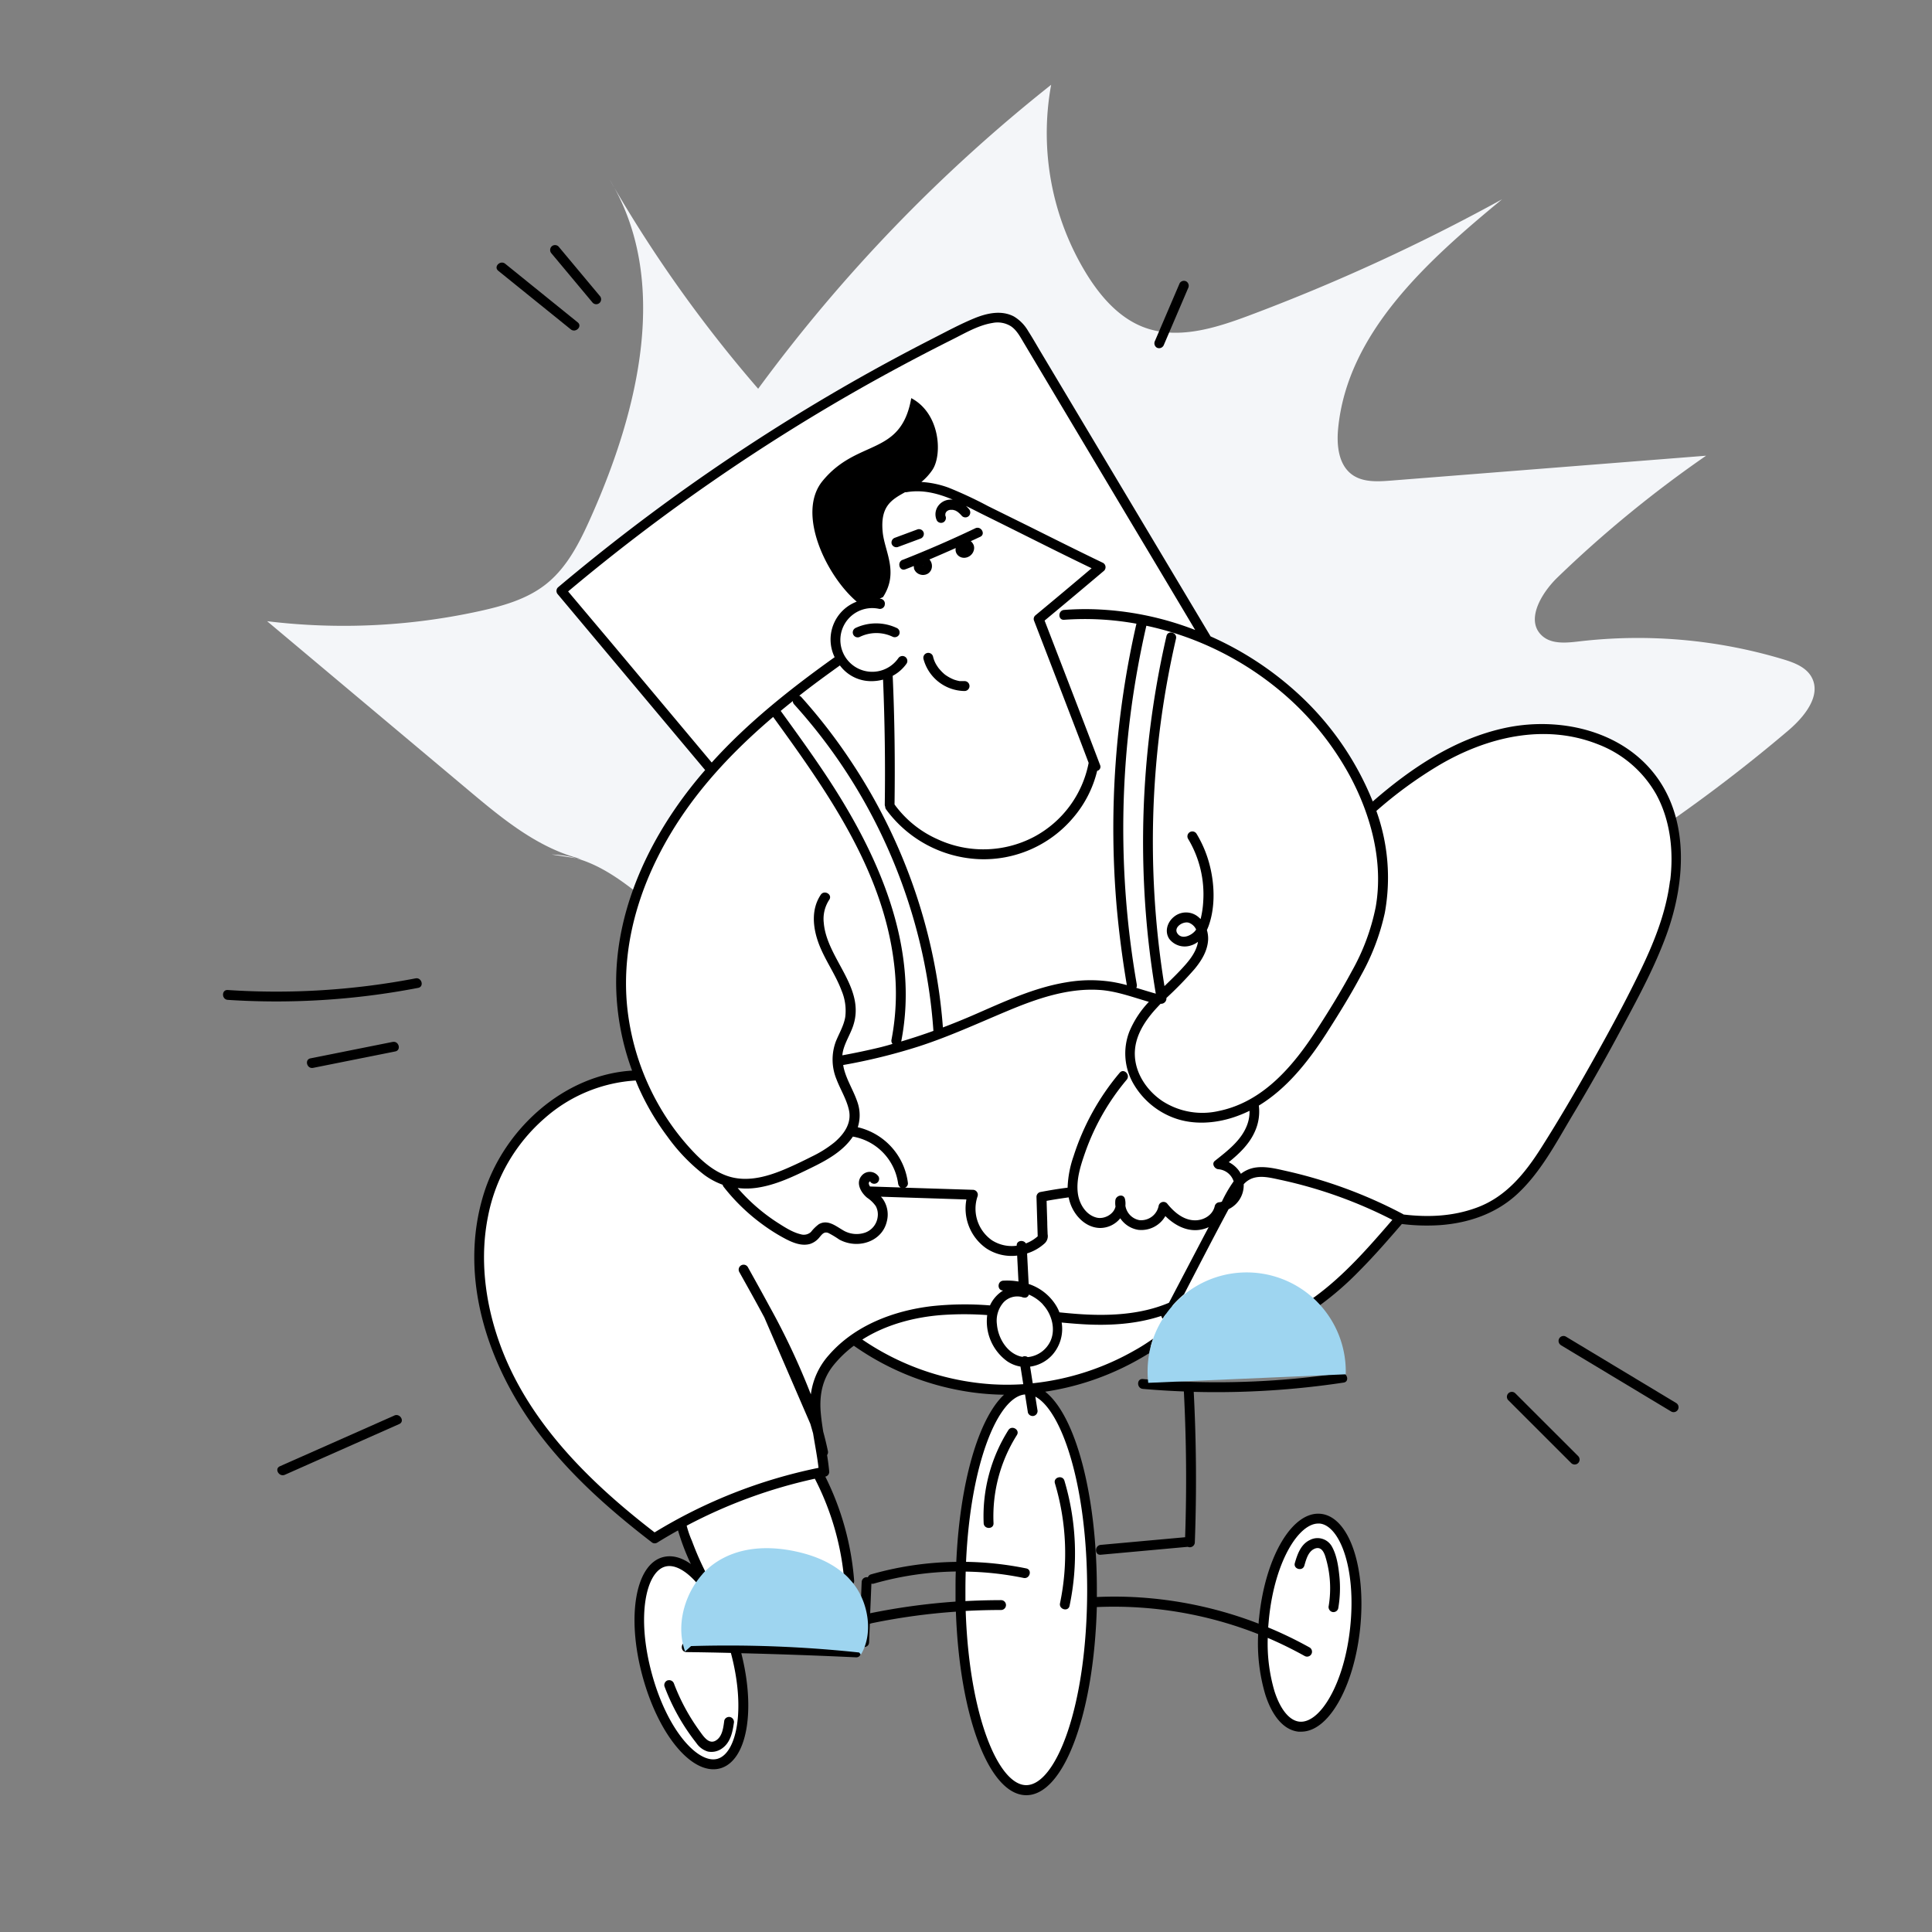 <svg xmlns="http://www.w3.org/2000/svg" width="587.81" height="587.81" viewBox="0 0 587.81 587.81">
  <rect x="0" y="0" width="587.81" height="587.81" fill="#808080" stroke="none"/>
  <g id="bf437095-3ccc-4ee8-88de-e143ee1505c2" data-name="delivery">
    <g id="e830826a-4c5c-4b48-bcc0-71eb1d4ccfeb" data-name="color background">
      <path d="M176.85,261.36c-13.08-3.25-23.9-12.18-34.23-20.86L81.27,189A193,193,0,0,0,146,185.91c7.13-1.57,14.39-3.64,20.12-8.18,6.52-5.16,10.35-12.92,13.73-20.52,14.52-32.59,24.15-72.16,5.59-102.63a405.59,405.59,0,0,0,45.23,63.7A481.52,481.52,0,0,1,319.81,25.8a81.88,81.88,0,0,0,10.87,57.71c4.25,6.83,9.87,13.27,17.41,16.09,10.23,3.82,21.6.27,31.83-3.56A587.58,587.58,0,0,0,457,60.64c-22.69,18.71-47.11,40.55-49.88,69.82-.47,5,.1,10.85,4.15,13.87,3.27,2.44,7.74,2.22,11.81,1.9l96-7.58a358,358,0,0,0-45.18,37c-4.94,4.77-9.82,13-4.83,17.68,2.87,2.73,7.4,2.29,11.34,1.82a153.65,153.65,0,0,1,62.15,5.45c3.31,1,6.88,2.34,8.58,5.36,3.15,5.6-2.12,12.09-7,16.25a477.19,477.19,0,0,1-94,62.37c-21.59,10.89-44.24,20.29-63.22,35.28-10.7,8.45-20.74,18.92-34,22-16.52,3.81-33.27-5-46.82-15.16s-26.36-22.39-42.64-27.1c-13.43-3.89-28.2-2.29-41.13-7.61-19.79-8.14-33.1-31.46-54.49-32" style="fill: #f4f6f9"/>
    </g>
    <path id="fbb703be-8943-46a8-b2e3-4007bdfc8402" data-name="white background" d="M509.13,271.13c-2.06,11.55-7.23,22.28-12.62,32.69Q485,326.11,471.75,347.5c-3.92,6.33-8.08,12.76-14.1,17.15-8.94,6.53-20.57,7.57-31.74,6.2-7.23,8.38-14.54,16.8-23.25,23.63a31.28,31.28,0,0,1-9.16,5.38c-9.55,3.19-20.26-1.43-30.13-1.25A26.56,26.56,0,0,1,361,401.1a79.31,79.31,0,0,1-101.34,6.44,35.71,35.71,0,0,0-7.94,7.68c-7,9.35-2.23,18.79-1,32.54-.65.12-1.3.26-1.95.4a84.54,84.54,0,0,1,9.6,32.81,105,105,0,0,0-40,6.75l.34.81A98.09,98.09,0,0,1,208,466.2a12.84,12.84,0,0,1-.69-2.91c-2.77,1.5-5.5,3.07-8.16,4.73-17-13-32.94-28-43.09-46.8s-13.84-41.94-5.92-61.78c7.18-18,25.22-32,44.32-32.29a76.51,76.51,0,0,1-5.43-31c.84-21.7,11-42.25,25-58.88.83-1,1.67-2,2.53-2.93Q193.65,207,170.8,179.78A598.18,598.18,0,0,1,294.26,99.46c4.48-2.18,10-4.25,14.15-1.46a14.48,14.48,0,0,1,4,4.86l54.9,91.92c18.54,8.13,34.58,22.09,44.34,39.87A80.32,80.32,0,0,1,417,246.54c.68-.61,1.35-1.24,2-1.84,12-10.35,25.8-19.44,41.42-22.19s33.31,2.05,42.55,14.93C509.79,247,511.18,259.59,509.13,271.13ZM312.21,422.69c-11.06,0-20,27.3-20,61s9,61,20,61,20-27.29,20-61S323.28,422.69,312.21,422.69ZM202,475.19c-7.43,2-9.73,17.38-5.14,34.33s14.34,29.05,21.77,27,9.73-17.39,5.13-34.33S209.41,473.17,202,475.19Zm199.7-13.14c-7.65-.78-15.32,12.74-17.11,30.21s3,32.26,10.61,33,15.32-12.73,17.12-30.2S409.35,462.84,401.69,462.05Z" style="fill: #fff"/>
    <path id="a162d4aa-42c7-4795-a7fa-d2563bf1ffea" data-name="pattern" d="M474.89,409.24a1.5,1.5,0,0,1,1.51-2.59L510,426.88a1.5,1.5,0,0,1-1.51,2.59l-33.64-20.23Zm-16,16.76,19.18,19.17a1.5,1.5,0,0,0,2.12-2.12L461,423.88a1.5,1.5,0,0,0-2.12,2.12ZM120,430.67,85.16,446.11c-1.77.78-.24,3.36,1.51,2.59l34.81-15.44c1.76-.79.24-3.37-1.51-2.59Zm6.42-133a224.64,224.64,0,0,1-57.12,3.54c-1.93-.13-1.92,2.87,0,3a227.75,227.75,0,0,0,57.92-3.65c1.9-.36,1.09-3.26-.8-2.89ZM119.47,317l-25,5c-1.89.38-1.09,3.27.79,2.9l25-5c1.89-.38,1.09-3.27-.79-2.89ZM354,105.17l7.5-17.53a1.55,1.55,0,0,0-.54-2,1.51,1.51,0,0,0-2.05.54l-7.5,17.52a1.56,1.56,0,0,0,.54,2.06,1.51,1.51,0,0,0,2-.54ZM182.46,90,169.93,75a1.51,1.51,0,0,0-2.12,0,1.53,1.53,0,0,0,0,2.12l12.53,15a1.5,1.5,0,0,0,2.12,0,1.53,1.53,0,0,0,0-2.12Zm-30.87-7.62,22.06,17.82c1.49,1.21,3.63-.9,2.12-2.12L153.71,80.25c-1.49-1.2-3.62.9-2.12,2.12Z"/>
    <path id="fe5e2336-0618-461e-bdef-e52a2c740b54" data-name="man" d="M363.19,423.47q1.19,22.92.33,45.89a1.53,1.53,0,0,1-2.12,1.27l-.14,0-26.37,2.4c-1.92.17-1.9-2.83,0-3l25.68-2.33q.76-22.17-.38-44.35-6.24-.24-12.48-.78c-1.91-.17-1.92-3.17,0-3,4.64.41,9.29.67,13.94.83v-.65l0,.65A255,255,0,0,0,408,417.76c1.9-.28,2.7,2.61.8,2.89A259.32,259.32,0,0,1,363.19,423.47Zm-40.68,64.31c-.39,1.89,2.5,2.69,2.9.8a77.49,77.49,0,0,0-1.56-38.08c-.55-1.84-3.45-1.06-2.89.8A74.28,74.28,0,0,1,322.51,487.78Zm-15.72-52.66a49.07,49.07,0,0,0-7.51,28.3c.09,1.93,3.09,1.94,3,0a46.31,46.31,0,0,1,7.1-26.79C310.42,435,307.82,433.49,306.79,435.12Zm93.13,36.1c1.93-.84,2.85.83,3.34,2.44a32.76,32.76,0,0,1,1,14.92,1.55,1.55,0,0,0,1.05,1.85,1.51,1.51,0,0,0,1.84-1.05,36.08,36.08,0,0,0,.37-9.68c-.3-3-.76-6.32-2.2-9a5,5,0,0,0-6.77-2.16c-2.75,1.28-3.8,4.27-4.59,7-.55,1.85,2.35,2.65,2.89.8S398,472.07,399.92,471.22Zm-196.71,40a1.52,1.52,0,0,0-1.05,1.85,64.12,64.12,0,0,0,9.7,17.24,6.48,6.48,0,0,0,3.48,2.59,5.45,5.45,0,0,0,4.1-.78c2.71-1.73,3.41-4.87,3.83-7.85a1.55,1.55,0,0,0-1.05-1.84,1.52,1.52,0,0,0-1.85,1c-.3,2.15-.56,5-2.67,6.18s-3.75-1.45-4.88-3a61.58,61.58,0,0,1-7.77-14.39A1.54,1.54,0,0,0,203.21,511.24ZM506.93,284.66c-3.47,9.44-8.24,18.37-13,27.22q-7.44,14-15.56,27.55c-4.93,8.27-9.71,17.42-16.9,24-6.43,5.88-14.72,8.68-23.31,9.31a61,61,0,0,1-11.64-.34c-4.19,4.85-8.4,9.7-12.93,14.25a93.74,93.74,0,0,1-12,10.46c-.67-.75-1.38-1.47-2.12-2.16l.66-.47c8.92-6.52,16.29-15,23.49-23.34a138,138,0,0,0-34.37-12.24c-2.68-.57-5.77-1.38-8.43-.32a6.62,6.62,0,0,0-2.42,1.72,2.48,2.48,0,0,1,0,.27,8.07,8.07,0,0,1-4.6,7.32c-4.61,8.59-9.07,17.26-13.56,25.91a29.36,29.36,0,0,0-3.4,3.29l-.34.65-1.31,2c-.19.07-.39.12-.58.2-.29.41-.59.83-.86,1.26a1.75,1.75,0,0,1-.43-.83c-7.44,2.46-15.49,3-23.47,2.55-2.29-.13-4.57-.32-6.84-.54a11.91,11.91,0,0,1-2.81,9.81,11.14,11.14,0,0,1-6.79,3.61c.27,1.68.53,3.37.8,5.06a79.23,79.23,0,0,0,31.3-10.18c1.81-1,3.59-2.18,5.32-3.37a30.8,30.8,0,0,0-1.2,4.4c-2.1,1.3-4.24,2.52-6.41,3.62A82.12,82.12,0,0,1,318,423.42c9.16,7.19,15.72,31.08,15.72,60.24,0,.75,0,1.49,0,2.23a118.87,118.87,0,0,1,14.62.24A122.57,122.57,0,0,1,382.94,494c0-.62.08-1.25.15-1.88,1.91-18.57,10.15-32.42,18.75-31.54s13.87,16.13,12,34.7c-.89,8.65-3.21,16.65-6.55,22.53s-7.35,9.05-11.41,9.05c-.27,0-.53,0-.8,0-4.33-.45-7.93-4.46-10.12-11.31a54.92,54.92,0,0,1-2.16-18.38,119.86,119.86,0,0,0-49.09-8.22c-.89,32.49-10,57.24-21.46,57.24-11.3,0-20.31-24-21.42-55.84a191.94,191.94,0,0,0-25.68,3.53,1.83,1.83,0,0,1-.5.13c-.08,1.89-.16,3.79-.23,5.68s-3.08,1.93-3,0q.38-9.18.74-18.37a1.53,1.53,0,0,1,1.89-1.42,1.39,1.39,0,0,1,1-.91,98.5,98.5,0,0,1,25.9-3.79c1.09-24.19,6.77-43.6,14.52-50.86a78.06,78.06,0,0,1-9.41-.68,82.2,82.2,0,0,1-36.28-14.22,34.16,34.16,0,0,0-6.24,6c-3.45,4.33-4.31,9.29-3.8,14.68.17,1.82.43,3.63.72,5.44q.8,2.94,1.43,5.93a1.48,1.48,0,0,1-.25,1.21c.27,1.69.5,3.39.66,5.1a1.49,1.49,0,0,1-1.1,1.44l-.11,0A85.52,85.52,0,0,1,259.88,481a1.29,1.29,0,0,1-.27.85,22.78,22.78,0,0,0-2.95-3.09,83.35,83.35,0,0,0-8.74-28.86,153,153,0,0,0-39,14.29,30,30,0,0,0,1.61,4.64c.82,2.21,1.72,4.4,2.71,6.54.43.93.88,1.85,1.33,2.77-.28.29-.56.6-.83.91.47.52.94,1.06,1.41,1.64,3.92,4.86,7.26,11.66,9.54,19.28q17.88.42,35.75,1.27c1.92.09,1.93,3.09,0,3q-17.44-.82-34.9-1.25c4.47,17.55,1.7,32.83-6.48,35.05a7.67,7.67,0,0,1-2,.26c-8,0-17.09-11.77-21.59-28.36-4.88-18-2.16-33.91,6.19-36.17,2.69-.72,5.61,0,8.54,2.1a68.71,68.71,0,0,1-3.91-10.24c-2.14,1.19-4.25,2.42-6.34,3.72a1.46,1.46,0,0,1-1.51,0c-12-9.22-23.52-19.3-32.93-31.23C149,417.3,139,389.25,147.25,363c6.18-19.56,24.37-36,45.06-37.27a78.35,78.35,0,0,1-4.83-25.12c-.52-22.35,9.1-43.69,22.66-61q2.13-2.72,4.4-5.32-22.41-26.72-44.8-53.44a1.52,1.52,0,0,1,0-2.12q2.76-2.33,5.55-4.62,22.29-18.34,46.28-34.48T271,109.72q6.36-3.43,12.79-6.72c4.16-2.12,8.31-4.37,12.63-6.15,3.79-1.56,8.26-2.58,12.08-.55a12.37,12.37,0,0,1,4.33,4.44c1.37,2.13,2.61,4.34,3.91,6.51l32.8,54.92,18.78,31.45a98.15,98.15,0,0,1,26,16.87,90.07,90.07,0,0,1,23.34,33.36c11.62-10.14,24.87-19,40-22.32s32.88-.09,43.77,11.68C514.35,247.17,513.07,268,506.93,284.66ZM212.76,482.54c-3.16-3.93-6.41-6.07-9.13-6.07a4.71,4.71,0,0,0-1.25.17c-5.8,1.57-8.82,15-4.08,32.49s14.14,27.55,19.93,26,8.78-14.87,4.14-32.23q-6.75-.17-13.49-.25c-1.93,0-1.93-3,0-3q6.3.09,12.61.22A53.77,53.77,0,0,0,212.76,482.54Zm173.09,12.61a121.33,121.33,0,0,1,12.63,6.11,1.5,1.5,0,0,1-1.51,2.59,122.28,122.28,0,0,0-11.26-5.53,51.26,51.26,0,0,0,2.06,16.26c1.79,5.55,4.55,8.92,7.58,9.23s6.42-2.42,9.29-7.5c3.14-5.53,5.33-13.11,6.17-21.36,1.86-18-3.3-30.79-9.27-31.41l-.46,0c-5.9,0-13.2,11.32-15,28.89C386,493.33,385.91,494.24,385.85,495.15ZM348.78,190.38q-2.71,11.84-4.41,23.88a275.38,275.38,0,0,0,1.5,85.29,1.53,1.53,0,0,1-.16,1c2,.6,4,1.22,5.94,1.77-1.24-7.39-2.21-14.83-2.85-22.29a279.33,279.33,0,0,1,6.1-86.52c.44-1.88,3.33-1.08,2.9.8q-2.74,11.87-4.43,23.94a275.35,275.35,0,0,0,.92,81.77c1.66-1.61,3.33-3.21,4.91-4.9,2.05-2.19,4.23-4.62,5.07-7.57a7.88,7.88,0,0,0,.2-1,6.56,6.56,0,0,1-2.15,1.11,5.93,5.93,0,0,1-6.57-2c-1.5-2.26-.58-5.11,1.42-6.72a5.78,5.78,0,0,1,7.24-.1,8.16,8.16,0,0,1,.87.79,28.05,28.05,0,0,0,.8-5.34,32.82,32.82,0,0,0-4.63-19.12,1.5,1.5,0,0,1,2.59-1.51,35.2,35.2,0,0,1,3.83,8.89c1.67,6.06,2,13.26-.18,19.25-.15.39-.31.78-.49,1.17a9,9,0,0,1,.37,2.92c-.17,3.41-2,6.36-4.12,8.93a111.31,111.31,0,0,1-8.57,8.81,1.63,1.63,0,0,1-1.77,1.77c-.51.53-1,1.06-1.5,1.6-3.61,4-6.64,8.81-6.32,14.39S349.17,332,353.66,335a22.36,22.36,0,0,0,17.23,3c13.42-2.78,22.59-13.68,29.68-24.64,3.76-5.8,7.42-11.72,10.69-17.82A66.22,66.22,0,0,0,418.55,276c2.41-13.65-1.37-27.83-7.81-39.86a88.74,88.74,0,0,0-22.19-26.71A94.39,94.39,0,0,0,348.78,190.38Zm13.05,90.41c-1.73-.7-5,1.33-3.55,3.29s4.49.41,5.54-1.12c0-.06.06-.12.1-.17A4,4,0,0,0,361.83,280.79ZM216.54,232c11-12.19,24-22.49,37.4-32.05a12.31,12.31,0,0,1,6.72-16.9c-9.08-7.68-18.5-26.79-10.41-36.7,10.64-13,23.87-7.33,27-25.22,8.91,4.72,9.48,17.32,6.43,21.84a17.14,17.14,0,0,1-3.35,3.67,28.93,28.93,0,0,1,8.29,1.74,123.86,123.86,0,0,1,12,5.61q6.07,3,12.15,6c7.6,3.79,15.2,7.6,22.86,11.28a1.52,1.52,0,0,1,.3,2.36c-6,5.07-12.05,10.15-18.11,15.18l1.35,3.5c5.2,13.49,10.43,27,15.54,40.48a1.27,1.27,0,0,1-.9,1.74,34.22,34.22,0,0,1-7.28,14.24,35.61,35.61,0,0,1-28.84,12.62,37,37,0,0,1-28.09-15.12,1.38,1.38,0,0,1-.27-.82,1.59,1.59,0,0,1-.14-.68c.18-12.66,0-25.32-.52-38a13.49,13.49,0,0,1-3.46.47,11.83,11.83,0,0,1-9.67-4.78c-4.17,3-8.31,6-12.37,9.21a1.49,1.49,0,0,1,.63.41A168.27,168.27,0,0,1,259,231.76a170.21,170.21,0,0,1,19.38,39.32,167.77,167.77,0,0,1,8.5,41.52q5.06-1.92,10-4.08c8.89-3.88,17.89-8.07,27.54-9.65a42.79,42.79,0,0,1,13.83-.15,44.77,44.77,0,0,1,4.59,1q-2-11.79-3.08-23.71a279.11,279.11,0,0,1,6-86.25,87.74,87.74,0,0,0-22-1.19c-1.93.14-1.91-2.86,0-3,2.84-.21,5.68-.29,8.53-.22a93.44,93.44,0,0,1,31.34,6.32q-10-16.8-20.06-33.6-16-26.81-32-53.63c-1.1-1.82-2.15-3.93-4-5.18a7.65,7.65,0,0,0-5.59-1c-4.36.69-8.41,3.13-12.31,5.07q-12.62,6.32-24.94,13.2-24.63,13.78-47.88,29.86-22.78,15.74-44,33.56L186,195.55Zm57.65,84.87q4.95-1.47,9.8-3.22a162.11,162.11,0,0,0-3.39-23.62A167.27,167.27,0,0,0,266,249.54a164.62,164.62,0,0,0-24.39-35.25,1.44,1.44,0,0,1-.39-1q-1.86,1.49-3.69,3c4.62,6.38,9.24,12.76,13.61,19.33C266.93,259.36,279.92,287.71,274.19,316.89Zm-5-132.8a1.51,1.51,0,0,1-1.78,1.16,9.69,9.69,0,1,0,5.92,15,1.5,1.5,0,0,1,2.46,1.72,12.2,12.2,0,0,1-4.19,3.67c.59,13,.74,26.08.56,39.13h0a32.38,32.38,0,0,0,13.1,10.59,33.13,33.13,0,0,0,29.21-.66,32.5,32.5,0,0,0,16.75-22.57q-1.53-4.05-3.08-8.1-6.76-17.64-13.57-35.27a1.44,1.44,0,0,1,.38-1.46q8.63-7.15,17.17-14.39-5.19-2.51-10.35-5.06c-7.57-3.76-15.12-7.56-22.7-11.3-1.7-.84-3.42-1.74-5.18-2.6a7.83,7.83,0,0,1,.89.93,1.54,1.54,0,0,1,0,2.12,1.51,1.51,0,0,1-2.12,0,8.62,8.62,0,0,0-1-1l-.22-.19,0,0c-.2-.13-.39-.26-.6-.37l-.26-.13-.08,0a4.24,4.24,0,0,0-.61-.17l-.17,0h-.17c-.12,0-.23,0-.35,0h0a0,0,0,0,0,0,0h-.05c-.13,0-.1,0,0,0-.17,0-.53.11-.57.13h0l-.24.12c-.07.05-.17.1-.24.16l-.06.07-.15.15-.05.08-.13.23v0h0a2.63,2.63,0,0,0-.09.3c0,.06,0,.34,0,.1s0,.08,0,.27h0a.83.83,0,0,0,0,.15c0,.08.16.39,0,0a1.54,1.54,0,0,1-.54,2,1.5,1.5,0,0,1-2.05-.54,4.37,4.37,0,0,1,.1-3.92,4.64,4.64,0,0,1,3-2.28,5.73,5.73,0,0,1,1.74-.13c-4.45-1.87-9.08-3.11-14-2.27a1.56,1.56,0,0,1-.48,0c-4.21,2.33-7.64,4.32-6.82,12.27.63,5.89,4.95,12.14.08,19.66l-1,.46.44.07A1.5,1.5,0,0,1,269.16,184.09ZM200.63,336.58a73.46,73.46,0,0,0,9.16,12.6c3.46,3.82,7.5,7.59,12.62,8.94,5.65,1.49,11.55-.31,16.75-2.54,2.66-1.14,5.27-2.4,7.85-3.71a35,35,0,0,0,6.83-4.28c2.92-2.49,5.32-5.79,4.46-9.8-.71-3.31-2.59-6.25-3.79-9.4a15.76,15.76,0,0,1-.19-11.56c1-2.46,2.41-4.78,2.85-7.42a15.65,15.65,0,0,0-1.12-8c-1.92-5.17-5.31-9.63-7.14-14.85-1.63-4.67-2.09-10,.8-14.32,1.07-1.6,3.67-.1,2.59,1.51a10.56,10.56,0,0,0-1.67,7c.91,11,12.92,19.79,8.9,31.47-.86,2.5-2.33,4.78-3,7.36a10.67,10.67,0,0,0-.25,1.5Q262.2,320,268,318.6c1.19-.31,2.38-.62,3.56-1a1.48,1.48,0,0,1-.32-1.29,74.13,74.13,0,0,0,.71-23.64c-3.51-28.24-20.44-52.09-36.72-74.54-10,8.51-19.23,17.89-26.77,28.67-12.21,17.48-19.91,38.57-17.58,60.11A76.16,76.16,0,0,0,200.63,336.58Zm64.1,22.92c.16.26.09-.33-.2.09,0,0-.1.06-.1.07-.24.39,0,.91.27,1.33l9.31.3a1.69,1.69,0,0,1-.77-1.3,16.84,16.84,0,0,0-13.75-14.18c-3,4.48-7.94,7.19-12.68,9.5-5.3,2.59-10.78,5.27-16.68,6.09a21.71,21.71,0,0,1-5.69.05,56.32,56.32,0,0,0,12,10.46c2.18,1.39,4.6,3,7.16,3.61a3.21,3.21,0,0,0,3.14-.7,12.48,12.48,0,0,1,2.4-2.36c2.64-1.49,5,.46,7.25,1.78a8,8,0,0,0,6.8.79,5.82,5.82,0,0,0,3.84-4.78,5.32,5.32,0,0,0-.58-3.3,10,10,0,0,0-2.64-2.55c-1.83-1.51-3.52-4.41-1.72-6.61a3.21,3.21,0,0,1,5.22.19A1.5,1.5,0,0,1,264.73,359.5Zm18.81,37.89a94.78,94.78,0,0,1,17.66-.22,10.36,10.36,0,0,1,4-4.53c-1.87,0-1.83-2.89.06-3a20.34,20.34,0,0,1,4.61.26c-.13-2.63-.27-5.26-.4-7.89a13.93,13.93,0,0,1-9.44-2.23,14.81,14.81,0,0,1-6-14.84L268,364.1a5.16,5.16,0,0,1,.5.54,8.3,8.3,0,0,1,1.31,7c-1.15,4.92-6.09,7.42-10.86,6.7a11,11,0,0,1-3.61-1.21,29.53,29.53,0,0,0-3.32-2c-1.33-.49-1.92.42-2.71,1.34a6.09,6.09,0,0,1-2.86,2c-2.45.7-5-.29-7.19-1.4a55.16,55.16,0,0,1-7.09-4.41,59.52,59.52,0,0,1-12-11.56,1.49,1.49,0,0,1-.3-.64,22.21,22.21,0,0,1-5.6-3,55.61,55.61,0,0,1-11.21-11.66,77,77,0,0,1-8.29-13.88c-.48-1-.93-2.11-1.37-3.18a46,46,0,0,0-27.61,11.41,52.86,52.86,0,0,0-17.28,29.77c-2.57,12.6-1,25.79,3.18,37.86,8.4,24.33,27.51,43.07,47.47,58.45a155.1,155.1,0,0,1,49.88-19.64c-.41-3.51-1.1-7-1.66-10.49q-.41-1.45-.84-2.91l-14-32.38c-2.49-4.65-5.06-9.24-7.62-13.82a1.5,1.5,0,0,1,2.59-1.51c2.22,4,4.45,8,6.61,12a217.46,217.46,0,0,1,12.58,26.76,22.16,22.16,0,0,1,5.52-12C260.08,403.22,271.93,398.76,283.54,397.39Zm27.79,23.75c-.28-1.79-.56-3.57-.85-5.36a10.12,10.12,0,0,1-4.12-1.67,15,15,0,0,1-6-14,96.61,96.61,0,0,0-14,0c-8.33.66-16.91,2.94-24,7.45a79,79,0,0,0,39.24,13.59A76.14,76.14,0,0,0,311.33,421.14Zm-20.61,66.15c0-1.2,0-2.41,0-3.63,0-1.87,0-3.71.08-5.53a95.8,95.8,0,0,0-25,3.7,1.46,1.46,0,0,1-.68,0q-.18,4.49-.37,9A198,198,0,0,1,290.72,487.29ZM315,424.93l.63,4a1.52,1.52,0,0,1-1.05,1.84,1.51,1.51,0,0,1-1.84-1l-.87-5.51c-8.1.63-16.59,20.6-17.95,50.93a99.17,99.17,0,0,1,18.32,2c1.89.39,1.09,3.28-.8,2.9a94.3,94.3,0,0,0-17.63-1.93c-.05,1.81-.08,3.65-.08,5.53,0,1.16,0,2.31,0,3.44q5.42-.28,10.84-.29a1.5,1.5,0,0,1,0,3q-5.39,0-10.76.29c1.07,32,10,53,18.42,53,9,0,18.54-23.89,18.54-59.47C330.75,451.7,323,429.18,315,424.93Zm2.32-28.05a12.81,12.81,0,0,0-4.28-3,1.5,1.5,0,0,1-.19.38,1.21,1.21,0,0,1-1.27.53,1.68,1.68,0,0,1-.69-.18,5.73,5.73,0,0,0-5.57,1.64,8.43,8.43,0,0,0-2,6.72c.33,3.91,2.76,8.2,6.61,9.56a6.25,6.25,0,0,0,1.17.29,1.48,1.48,0,0,1,.31-.15,1.65,1.65,0,0,1,1.27.23,8.51,8.51,0,0,0,6.9-4.85C321.27,404.4,320,399.77,317.27,396.88Zm50.42-23.52a10,10,0,0,1-3.79.91c-3.6.12-6.88-1.79-9.39-4.28a8.43,8.43,0,0,1-8.25,4.19,8.12,8.12,0,0,1-5.47-3.52,7.87,7.87,0,0,1-6.17,2.95c-4.12-.08-7.4-3.32-8.86-7a13.53,13.53,0,0,1-.67-2.31c-2.24.31-4.48.65-6.71,1.06.06,2.17.13,4.35.2,6.52,0,1.22.07,2.43.11,3.64a3,3,0,0,1-.9,2.77,14.29,14.29,0,0,1-5.35,3.06l.48,9.3a15.44,15.44,0,0,1,8.45,6.74,12.62,12.62,0,0,1,.91,1.89c1.69.17,3.38.33,5.07.46,9.59.73,19.51.34,28.25-3.37l10.57-20.16Zm7.61-13.89a5.32,5.32,0,0,0-4.65-3.73c-1.15-.07-2.17-1.69-1.06-2.56,3.77-3,8-6.18,9.76-10.82a11.36,11.36,0,0,0,.77-4.4,38.1,38.1,0,0,1-4.91,2c-5.7,1.87-12.19,2.3-17.9.23a23.83,23.83,0,0,1-12.5-10.44,18.36,18.36,0,0,1-1.23-15.94,29.91,29.91,0,0,1,5.91-9h0c-5-1.44-9.91-3.29-15-3.62-9.73-.63-19.18,2.69-28,6.38s-17.75,7.81-27,10.8a175.67,175.67,0,0,1-23,5.66c.06.36.12.73.21,1.09.88,3.54,2.91,6.64,4.08,10.08a12.08,12.08,0,0,1,.15,7.76A19.92,19.92,0,0,1,276.24,360a1.41,1.41,0,0,1-.88,1.35L296,362a1.51,1.51,0,0,1,1.45,1.9,11.71,11.71,0,0,0,4.39,13.48,11.2,11.2,0,0,0,7.49,1.63h0c-.09-1.66,2.11-1.88,2.79-.7a11.43,11.43,0,0,0,3.6-2.17q-.19-6-.37-12a1.51,1.51,0,0,1,1.1-1.45c2.78-.53,5.57-1,8.37-1.34a32,32,0,0,1,1.8-9.54,74.41,74.41,0,0,1,14.05-25.43c1.25-1.48,3.36.66,2.12,2.13a70.9,70.9,0,0,0-12.6,22.05c-1.37,3.91-2.78,8.21-2.27,12.4.39,3.23,2.39,6.68,5.74,7.5,2.29.56,5.22-1,5.73-3.37a7.22,7.22,0,0,1-.05-1.86c.16-1.57,2.55-2.16,2.94-.4a6.29,6.29,0,0,1,.12,2,5.3,5.3,0,0,0,4.27,4.4,5.43,5.43,0,0,0,5.87-4.46,1.51,1.51,0,0,1,2.51-.66c2,2.52,4.8,5,8.18,5.16,2.83.17,5.78-1.51,6.37-4.39a1.54,1.54,0,0,1,1.44-1.1,4.18,4.18,0,0,0,.7-.16A40.78,40.78,0,0,1,375.3,359.47Zm132.8-91.54c1.09-8.89.09-18.33-4.26-26.27a34.43,34.43,0,0,0-17.74-15.22c-16.23-6.42-33.74-2.21-48.3,6.36a128.17,128.17,0,0,0-19.09,13.93,59.87,59.87,0,0,1,2.57,31,69.09,69.09,0,0,1-7.22,19c-3.25,6.11-6.92,12-10.66,17.85C398,323,391.54,331.18,383,336.37a14.72,14.72,0,0,1-1.3,8.1c-1.69,3.72-4.71,6.57-7.85,9.12a8.53,8.53,0,0,1,3.69,3.54,9.51,9.51,0,0,1,4.62-1.93c3-.38,6,.36,8.85,1a143.13,143.13,0,0,1,35.82,13.17,1.33,1.33,0,0,1,.19.14c7.49.89,15,.61,22.33-2.11,8.83-3.26,14.6-10.38,19.5-18.09,5.46-8.59,10.6-17.4,15.58-26.27s9.86-17.83,14.31-27C503.06,287.2,506.9,277.8,508.1,267.93Zm-248-76.78a1.5,1.5,0,0,0,1.51,2.59,11.52,11.52,0,0,1,9.82-.06,1.54,1.54,0,0,0,2.05-.54,1.51,1.51,0,0,0-.54-2A14.75,14.75,0,0,0,260.11,191.15Zm14.51-20.82q11.2-4.41,22.07-9.6c1.73-.83,3.25,1.76,1.51,2.59-1,.46-1.92.9-2.89,1.34a2,2,0,0,1,.37.34,3.06,3.06,0,0,1,.55.94,2.62,2.62,0,0,1,0,1.52,3,3,0,0,1-.78,1.33,3.06,3.06,0,0,1-1.35.8,2.83,2.83,0,0,1-1.63,0,2.59,2.59,0,0,1-1.47-1.17,2.39,2.39,0,0,1-.26-1.68q-4,1.78-8,3.48a5,5,0,0,1,.33.44,3.3,3.3,0,0,1,.31.69,2.88,2.88,0,0,1,.12.77,2.73,2.73,0,0,1-.35,1.48,2.18,2.18,0,0,1-.22.31,1.27,1.27,0,0,1-.24.28,2.49,2.49,0,0,1-.62.44,3.28,3.28,0,0,1-.52.2,3.83,3.83,0,0,1-.56.09,1.8,1.8,0,0,1-.4,0,2.77,2.77,0,0,1-.76-.15,2.68,2.68,0,0,1-.68-.33,4.82,4.82,0,0,1-.44-.35,3.57,3.57,0,0,1-.34-.43,2.44,2.44,0,0,1-.33-.69s0-.09,0-.13,0,0,0-.05a3.68,3.68,0,0,1-.06-.59c-.85.35-1.69.7-2.54,1C273.62,173.93,272.84,171,274.62,170.33Zm6.26,1.67a.93.93,0,0,0,.05.1l0-.07Zm-7.83-5.54,6.89-2.56a1.53,1.53,0,0,0,1.05-1.85,1.5,1.5,0,0,0-1.84-1l-6.9,2.56a1.53,1.53,0,0,0-1,1.85A1.51,1.51,0,0,0,273.05,166.46Zm16.07-11.38,0,0,.08,0Zm4.34,52.14c-.32,0-.63,0-.95,0l-.29,0-.32,0a11.77,11.77,0,0,1-1.74-.47,12.75,12.75,0,0,1-2.68-1.49A11.84,11.84,0,0,1,286.2,204c-.2-.21-.38-.43-.57-.65s0,0-.15-.2-.18-.25-.26-.38a8.58,8.58,0,0,1-1.36-3.08,1.5,1.5,0,0,0-2.89.8,13.1,13.1,0,0,0,12.49,9.75A1.5,1.5,0,0,0,293.46,207.22Z"/>
    <g id="a135a9b4-29fd-4ccb-be45-97f6e9d04fd4" data-name="boots">
      <path d="M349.35,420.73a30.15,30.15,0,1,1,60.09-2.6" style="fill: #9ed5f0"/>
      <path d="M208.44,502.46C205,493,209.57,481.38,217,475.94s16.88-5.76,25.49-3.83c6.46,1.45,13,4.28,17.37,10s5.88,15,2.07,21.29l-.55-.63a376.35,376.35,0,0,0-51.12-1.95" style="fill: #9ed5f0"/>
    </g>
  </g>
</svg>
